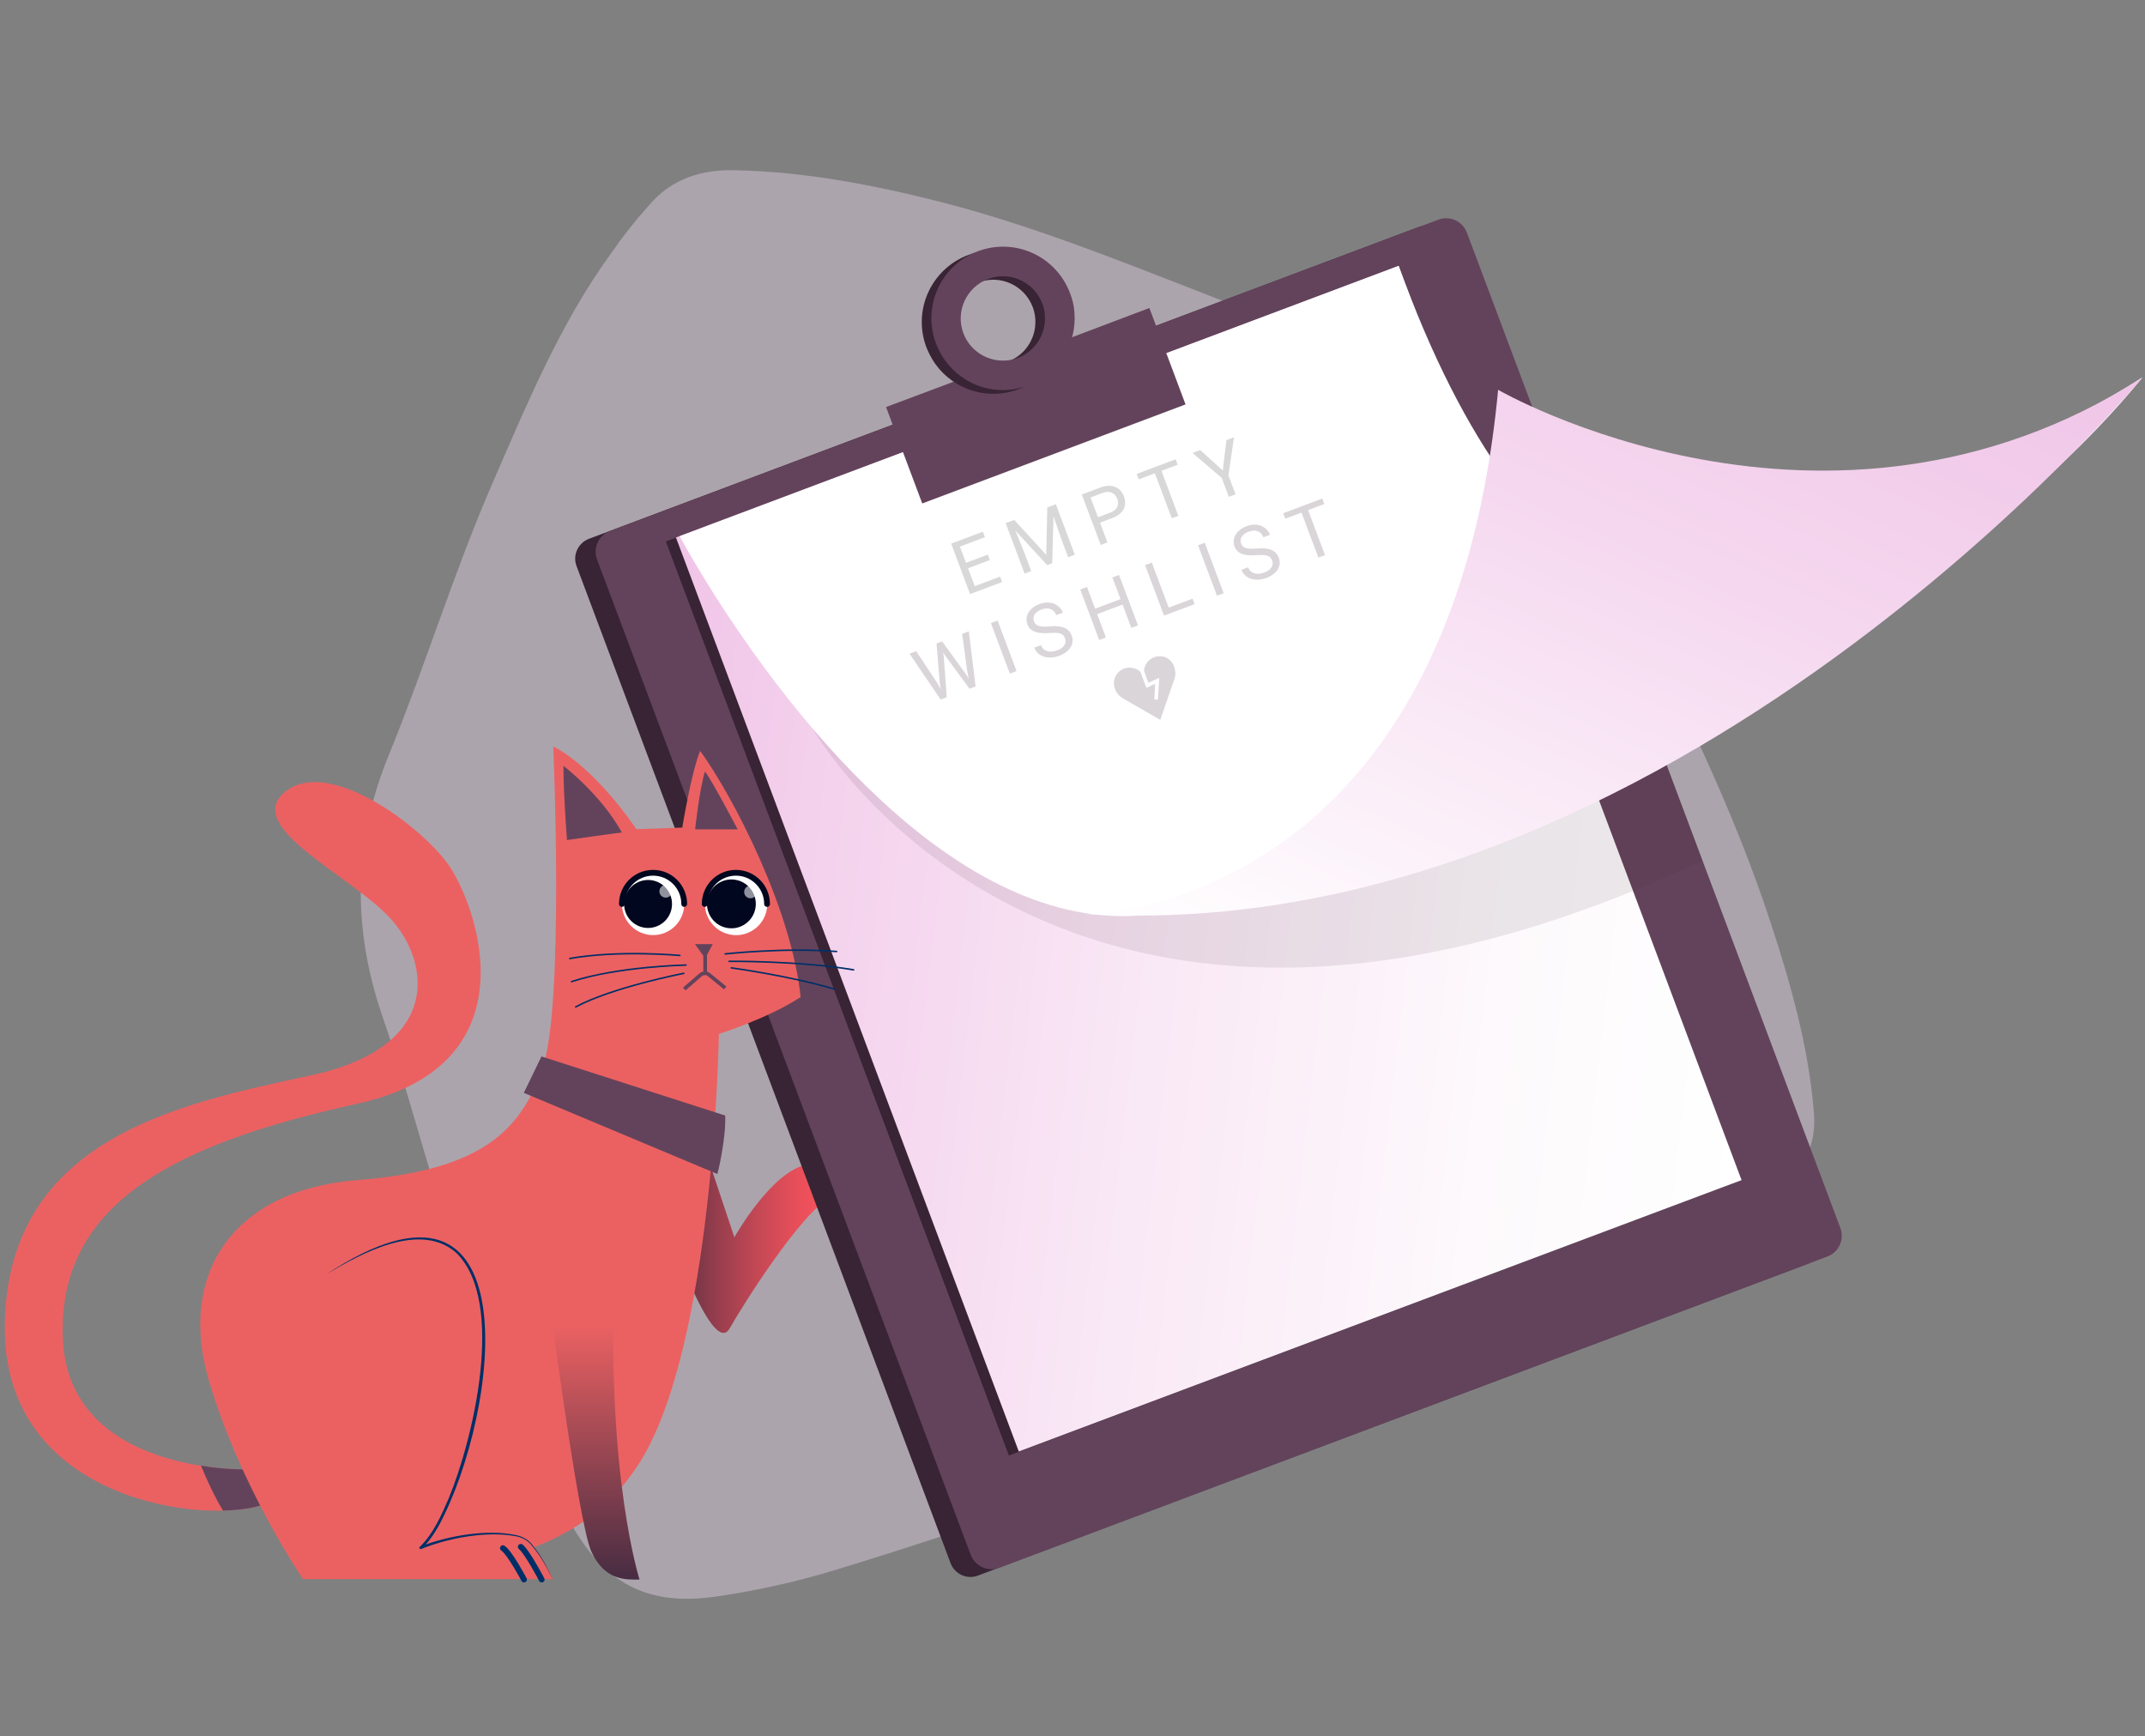 <svg width="283" height="229" viewBox="0 0 283 229" fill="none" xmlns="http://www.w3.org/2000/svg">
<rect x="0" y="0" width="283" height="229" fill="#808080" stroke="none"/>
<path opacity="0.5" d="M205.337 63.88C209.573 68.858 212.549 74.453 215.396 80.157C222.262 93.73 228.887 107.28 233.624 121.755C236.291 129.867 238.588 138.068 239.291 146.491C239.708 150.648 238.38 153.802 234.791 156.394C228.63 160.939 221.744 163.845 214.839 166.992C199.16 173.969 183.387 180.574 167.391 186.917C148.526 194.339 129.455 201.259 109.975 207.173C105.012 208.674 99.956 209.802 94.807 210.559C85.36 212.028 79.535 208.847 74.959 200.325C67.499 186.579 62.169 171.93 57.468 156.974C55.136 149.255 53.044 141.557 50.453 134.058C46.369 122.186 46.623 110.696 51.49 99.129C56.098 87.782 59.779 75.868 64.628 64.542C69.312 53.808 73.773 42.811 80.664 33.362C82.16 31.191 83.768 29.152 85.487 27.244C88.555 23.516 92.647 22.302 97.243 22.465C106.323 22.661 115.406 24.433 124.212 26.665C138.487 30.349 151.877 36.136 165.674 41.353C172.981 44.179 180.269 47.246 187.281 50.773C193.828 54.017 200.322 57.984 205.337 63.88Z" fill="#D9C8D9"/>
<path d="M93.496 153.058L96.89 163.216C96.89 163.216 101.951 154.209 106.667 153.604C111.354 153 112.332 156.194 108.939 158.381C105.545 160.568 98.787 170.812 96.286 175.215C93.784 179.618 87.055 158.842 87.055 158.842" fill="url(#paint0_linear_4539_38319)"/>
<path d="M238.543 166.697L129.007 207.847C127.57 208.394 125.959 207.646 125.413 206.207L76.066 74.671C75.519 73.232 76.267 71.621 77.705 71.074L187.24 29.924C188.678 29.378 190.289 30.126 190.835 31.565L240.211 163.1C240.728 164.539 239.981 166.15 238.543 166.697Z" fill="#382434"/>
<path d="M241.105 165.748L131.828 206.811C130.304 207.387 128.636 206.61 128.061 205.085L78.772 73.808C78.197 72.283 78.973 70.614 80.497 70.039L189.774 28.975C191.298 28.4 192.966 29.177 193.541 30.702L242.802 161.978C243.377 163.475 242.629 165.172 241.105 165.748Z" fill="#63435B"/>
<path d="M183.179 35.595L87.848 71.422L133.104 192.006L228.436 156.179L183.179 35.595Z" fill="#382434"/>
<path d="M229.773 155.676L134.414 191.473L89.18 70.901L184.509 35.075L229.773 155.676Z" fill="url(#paint1_linear_4539_38319)"/>
<path opacity="0.19" d="M107.242 96.167C107.242 96.167 139.651 153.403 224.628 113.519L214.161 85.664L107.242 96.167Z" fill="#382434" fill-opacity="0.5"/>
<path d="M89.672 70.729C89.672 70.729 153.857 191.847 202.572 57.521C202.572 57.521 241.164 76.455 282.66 49.78C282.66 49.78 219.222 130.986 184.541 35.075L89.672 70.729Z" fill="white"/>
<path d="M282.66 49.809C282.66 49.809 220.142 125.26 143.246 120.569C143.246 120.569 191.155 120.569 197.654 51.42C197.626 51.42 240.934 76.455 282.66 49.809Z" fill="url(#paint2_linear_4539_38319)"/>
<path d="M151.641 40.63L156.414 53.349L121.676 66.413L116.902 53.694L129.642 48.917C131.137 50.299 133.323 50.788 135.364 50.04C137.377 49.291 138.7 47.45 138.93 45.435L151.641 40.63Z" fill="#63435B"/>
<path d="M127.743 33.637C122.855 35.478 120.382 40.917 122.222 45.809C122.538 46.615 122.941 47.363 123.43 48.053C125.874 51.42 130.332 52.888 134.386 51.334C138.47 49.809 140.857 45.751 140.483 41.636C140.425 40.802 140.224 39.967 139.908 39.162C138.067 34.27 132.603 31.795 127.743 33.637ZM133.006 47.679C130.993 48.428 128.779 47.938 127.283 46.557C126.651 45.981 126.162 45.262 125.845 44.428C124.753 41.55 126.219 38.356 129.095 37.262C131.971 36.169 135.163 37.636 136.256 40.514C136.572 41.349 136.658 42.241 136.572 43.075C136.342 45.118 135.019 46.931 133.006 47.679Z" fill="#382434"/>
<path d="M129.009 33.147C124.12 34.989 121.647 40.428 123.488 45.32C123.804 46.125 124.207 46.873 124.696 47.564C127.14 50.931 131.597 52.398 135.652 50.845C139.735 49.319 142.122 45.262 141.748 41.147C141.691 40.312 141.49 39.478 141.173 38.672C139.333 33.78 133.898 31.306 129.009 33.147ZM134.272 47.219C132.259 47.967 130.044 47.478 128.549 46.096C127.916 45.521 127.427 44.802 127.111 43.967C126.018 41.09 127.485 37.895 130.361 36.802C133.236 35.708 136.428 37.176 137.521 40.054C137.837 40.888 137.924 41.78 137.837 42.615C137.607 44.629 136.313 46.442 134.272 47.219Z" fill="#63435B"/>
<path opacity="0.19" d="M154.949 89.549L153.08 94.959L148.133 92.11C147.184 91.563 146.696 90.326 147.127 89.319C147.357 88.83 147.731 88.398 148.306 88.197C149.399 87.794 150.635 88.369 151.067 89.52C150.635 88.369 151.182 87.103 152.274 86.7C152.821 86.499 153.396 86.528 153.885 86.758C154.863 87.247 155.294 88.484 154.949 89.549Z" fill="#382434"/>
<path d="M32.674 193.834C32.674 193.834 8.978 194.553 8.288 176.539C7.598 158.525 23.443 150.813 47.11 145.605C70.805 140.425 62.754 119.045 59.101 113.98C55.449 108.887 43.343 99.851 37.649 104.426C31.955 109.002 45.988 115.304 51.366 121.001C56.743 126.699 58.584 138.094 40.984 141.864C23.385 145.634 1.242 150.209 0.638 174.41C0.035 198.61 28.303 201.258 35.089 198.323" fill="#EB6162"/>
<path d="M26.52 193.344C27.267 195.185 28.274 197.372 29.424 199.272C31.84 199.214 33.853 198.869 35.118 198.322L32.673 193.833C32.673 193.833 30.057 193.919 26.52 193.344Z" fill="#63435B"/>
<path d="M94.846 136.396C94.846 136.396 101.317 134.353 105.63 131.532C104.451 119.993 96.802 105.202 92.373 99.044C91.194 101.951 90.015 109.173 90.015 109.173C90.015 109.173 86.248 109.289 83.976 109.375C77.822 100.541 72.991 98.469 72.991 98.469C72.991 98.469 74.486 132.568 71.582 140.885C68.677 149.201 63.501 154.381 47.11 155.676C30.718 156.971 23.385 168.078 27.584 182.207C31.782 196.336 39.978 208.307 39.978 208.307H72.933C72.933 208.307 71.697 205.286 69.856 203.358C68.016 201.43 60.165 202.178 55.507 204.106C62.84 197.746 74.486 147.906 42.998 168.078C42.135 193.977 56.686 206.379 56.686 206.379C56.686 206.379 76.844 207.789 85.587 190.84C94.3 173.948 94.846 136.396 94.846 136.396Z" fill="#EB6162"/>
<path d="M72.903 208.365C72.184 206.811 71.35 205.286 70.229 203.963C69.711 203.243 68.964 202.84 68.13 202.668C64.248 201.92 59.186 202.869 55.563 204.337C55.39 204.394 55.218 204.164 55.39 204.049C57.173 202.322 58.209 199.934 59.186 197.689C62.378 190.006 66.778 171.849 60.25 165.316C55.477 161 47.569 165.374 42.996 168.136C70.287 150.151 65.973 186.265 57.892 201.258C57.26 202.351 56.569 203.445 55.592 204.308L55.419 204.02C59.1 202.581 64.305 201.661 68.187 202.524C69.05 202.725 69.826 203.186 70.344 203.934C71.408 205.229 72.242 206.783 72.903 208.365Z" fill="#002F68"/>
<path d="M72.012 168.078C72.012 168.078 76.21 200.71 78.022 204.681C79.834 208.652 82.796 208.365 84.377 208.365C84.377 208.365 80.064 194.897 81.07 168.999" fill="url(#paint3_linear_4539_38319)"/>
<path d="M89.075 122.148C90.681 120.541 90.681 117.936 89.075 116.329C87.469 114.722 84.865 114.722 83.259 116.329C81.653 117.936 81.653 120.541 83.259 122.148C84.865 123.755 87.469 123.755 89.075 122.148Z" fill="white"/>
<path d="M87.951 121.25C89.056 119.897 88.856 117.903 87.504 116.796C86.152 115.69 84.159 115.89 83.053 117.243C81.947 118.596 82.147 120.59 83.499 121.697C84.852 122.804 86.845 122.604 87.951 121.25Z" fill="#00071E"/>
<path d="M101.109 120.242C101.658 118.037 100.318 115.803 98.114 115.253C95.91 114.703 93.678 116.044 93.128 118.249C92.579 120.455 93.919 122.688 96.123 123.238C98.327 123.789 100.559 122.447 101.109 120.242Z" fill="white"/>
<path d="M82.047 119.246C82.047 116.973 83.887 115.131 86.159 115.131C88.431 115.131 90.271 116.973 90.271 119.246" stroke="#00071E" stroke-width="0.762" stroke-miterlimit="10" stroke-linecap="round" stroke-linejoin="round"/>
<path d="M92.977 119.246C92.977 116.973 94.817 115.131 97.089 115.131C99.361 115.131 101.201 116.973 101.201 119.246" stroke="#00071E" stroke-width="0.762" stroke-miterlimit="10" stroke-linecap="round" stroke-linejoin="round"/>
<path d="M99.676 119.754C99.962 117.997 98.77 116.341 97.015 116.055C95.259 115.769 93.604 116.962 93.318 118.718C93.032 120.475 94.224 122.131 95.98 122.417C97.735 122.703 99.39 121.511 99.676 119.754Z" fill="#00071E"/>
<path opacity="0.56" d="M88.664 117.577C88.664 118.037 88.29 118.411 87.83 118.411C87.37 118.411 86.996 118.037 86.996 117.577C86.996 117.116 87.37 116.742 87.83 116.742C88.29 116.742 88.664 117.116 88.664 117.577Z" fill="white"/>
<path opacity="0.56" d="M99.848 117.664C99.848 118.124 99.474 118.498 99.014 118.498C98.553 118.498 98.18 118.124 98.18 117.664C98.18 117.203 98.553 116.829 99.014 116.829C99.474 116.829 99.848 117.203 99.848 117.664Z" fill="white"/>
<path d="M82.049 109.807C82.049 109.807 75.665 110.67 74.802 110.814C74.284 103.735 74.342 101.03 74.342 101.03C74.342 101.03 79.202 104.714 82.049 109.807Z" fill="#63435B"/>
<path d="M91.711 109.404H97.319C97.319 109.404 93.925 102.901 93.005 101.778C92.257 104.224 91.711 109.404 91.711 109.404Z" fill="#63435B"/>
<path d="M95.68 125.835C95.68 125.835 103.502 124.972 110.375 125.518" stroke="#002F68" stroke-width="0.203" stroke-miterlimit="10" stroke-linecap="round" stroke-linejoin="round"/>
<path d="M96.199 126.814C96.199 126.814 105.488 126.728 112.619 127.936" stroke="#002F68" stroke-width="0.203" stroke-miterlimit="10" stroke-linecap="round" stroke-linejoin="round"/>
<path d="M96.484 127.677C96.484 127.677 104.162 128.713 110.058 130.468" stroke="#002F68" stroke-width="0.203" stroke-miterlimit="10" stroke-linecap="round" stroke-linejoin="round"/>
<path d="M89.698 126.037C89.698 126.037 81.617 125.289 75.176 126.44" stroke="#002F68" stroke-width="0.203" stroke-miterlimit="10" stroke-linecap="round" stroke-linejoin="round"/>
<path d="M90.504 127.303C90.504 127.303 81.56 127.475 75.406 129.49" stroke="#002F68" stroke-width="0.203" stroke-miterlimit="10" stroke-linecap="round" stroke-linejoin="round"/>
<path d="M90.217 128.396C90.217 128.396 80.842 130.209 75.953 132.828" stroke="#002F68" stroke-width="0.203" stroke-miterlimit="10" stroke-linecap="round" stroke-linejoin="round"/>
<path d="M69.137 208.365C69.137 208.365 67.268 204.826 66.348 204.222" stroke="#002F68" stroke-width="0.762" stroke-miterlimit="10" stroke-linecap="round" stroke-linejoin="round"/>
<path d="M71.468 208.365C71.468 208.365 69.57 204.739 68.707 204.049" stroke="#002F68" stroke-width="0.762" stroke-miterlimit="10" stroke-linecap="round" stroke-linejoin="round"/>
<path d="M95.681 147.158L71.439 139.359L69.109 144.165L94.646 154.87C94.674 154.87 95.796 150.294 95.681 147.158Z" fill="#63435B"/>
<path d="M90.273 130.468L92.43 128.598C92.746 128.339 93.207 128.31 93.523 128.569L95.68 130.324" stroke="#63435B" stroke-width="0.489" stroke-miterlimit="10"/>
<path d="M91.684 124.54H94.042L93.035 126.41L91.684 124.54Z" fill="#63435B"/>
<path d="M93.035 125.461V128.396" stroke="#63435B" stroke-width="0.489" stroke-miterlimit="10"/>
<g opacity="0.19">
<path d="M131.948 76.062L132.217 76.78L128.693 78.104L128.424 77.387L131.948 76.062ZM126.373 71.381L128.871 78.037L127.989 78.369L125.491 71.713L126.373 71.381ZM130.327 73.161L130.596 73.878L127.538 75.028L127.269 74.31L130.327 73.161ZM129.673 70.141L129.945 70.863L126.466 72.17L126.195 71.448L129.673 70.141ZM132.963 68.905L133.817 68.583L138.034 73.191L138.173 66.946L139.033 66.623L138.825 74.297L138.158 74.547L132.963 68.905ZM132.684 69.009L133.438 68.726L135.085 72.739L136.06 75.336L135.182 75.666L132.684 69.009ZM138.553 66.804L139.307 66.52L141.805 73.177L140.928 73.506L139.953 70.91L138.553 66.804ZM146.702 68.358L144.924 69.026L144.654 68.308L146.433 67.64C146.777 67.511 147.035 67.351 147.207 67.161C147.379 66.971 147.478 66.76 147.502 66.529C147.529 66.296 147.496 66.055 147.402 65.805C147.316 65.576 147.186 65.38 147.009 65.217C146.836 65.052 146.62 64.949 146.361 64.907C146.101 64.862 145.799 64.905 145.455 65.034L143.882 65.625L146.109 71.559L145.227 71.891L142.729 65.234L145.183 64.312C145.686 64.123 146.144 64.05 146.557 64.093C146.969 64.136 147.323 64.278 147.618 64.518C147.913 64.756 148.133 65.071 148.281 65.464C148.441 65.891 148.488 66.289 148.421 66.658C148.355 67.027 148.178 67.356 147.89 67.645C147.601 67.931 147.205 68.169 146.702 68.358ZM152.966 61.387L155.464 68.043L154.596 68.37L152.097 61.714L152.966 61.387ZM155.105 60.583L155.376 61.306L150.234 63.238L149.963 62.516L155.105 60.583ZM158.344 59.366L161.326 62.059L161.804 58.066L162.805 57.689L162.075 62.721L163.009 65.208L162.127 65.54L161.193 63.053L157.334 59.746L158.344 59.366Z" fill="#303030"/>
</g>
<path d="M123.985 90.032L123.563 84.891L124.203 84.651L124.51 86.596L124.909 91.98L124.274 92.219L123.985 90.032ZM120.875 85.901L123.635 90.059L124.74 92.044L124.109 92.281L119.997 86.231L120.875 85.901ZM127.619 88.557L126.941 83.622L127.823 83.29L128.712 90.551L128.081 90.788L127.619 88.557ZM124.299 84.615L127.326 88.777L128.547 90.613L127.912 90.852L124.72 86.517L123.668 84.852L124.299 84.615ZM131.619 81.863L134.118 88.52L133.235 88.851L130.737 82.195L131.619 81.863ZM140.51 84.198C140.451 84.042 140.376 83.914 140.282 83.814C140.191 83.709 140.067 83.63 139.912 83.577C139.76 83.523 139.563 83.491 139.323 83.481C139.085 83.469 138.793 83.476 138.444 83.503C138.079 83.529 137.741 83.532 137.431 83.513C137.12 83.491 136.841 83.438 136.594 83.353C136.347 83.269 136.135 83.145 135.959 82.981C135.783 82.818 135.646 82.607 135.549 82.348C135.452 82.089 135.415 81.829 135.44 81.57C135.464 81.311 135.545 81.063 135.682 80.827C135.822 80.587 136.013 80.369 136.256 80.173C136.499 79.977 136.791 79.816 137.132 79.687C137.632 79.499 138.092 79.436 138.511 79.498C138.932 79.555 139.292 79.703 139.591 79.942C139.888 80.178 140.102 80.47 140.232 80.817L139.355 81.147C139.261 80.897 139.124 80.697 138.946 80.545C138.766 80.39 138.547 80.298 138.29 80.269C138.031 80.238 137.736 80.285 137.403 80.409C137.09 80.528 136.848 80.672 136.68 80.843C136.511 81.014 136.407 81.2 136.367 81.399C136.33 81.597 136.35 81.8 136.428 82.007C136.481 82.147 136.558 82.264 136.659 82.359C136.762 82.448 136.895 82.519 137.056 82.569C137.221 82.619 137.416 82.648 137.642 82.657C137.871 82.665 138.137 82.655 138.44 82.628C138.857 82.593 139.228 82.589 139.552 82.617C139.875 82.645 140.156 82.708 140.395 82.807C140.635 82.9 140.837 83.035 141 83.21C141.165 83.381 141.296 83.596 141.393 83.855C141.495 84.127 141.532 84.393 141.505 84.653C141.477 84.914 141.391 85.16 141.245 85.392C141.099 85.625 140.899 85.837 140.645 86.03C140.392 86.219 140.091 86.379 139.74 86.511C139.433 86.627 139.113 86.698 138.783 86.725C138.455 86.751 138.137 86.724 137.829 86.645C137.525 86.565 137.252 86.427 137.012 86.232C136.774 86.033 136.593 85.767 136.468 85.435L137.346 85.105C137.431 85.334 137.549 85.514 137.699 85.645C137.848 85.773 138.019 85.862 138.212 85.912C138.407 85.96 138.612 85.973 138.826 85.952C139.043 85.926 139.258 85.873 139.471 85.793C139.779 85.677 140.023 85.537 140.204 85.371C140.386 85.206 140.502 85.023 140.552 84.824C140.605 84.623 140.591 84.414 140.51 84.198ZM147.948 78.993L148.217 79.71L144.615 81.064L144.346 80.346L147.948 78.993ZM143.409 77.433L145.907 84.089L145.025 84.421L142.526 77.764L143.409 77.433ZM147.641 75.842L150.14 82.499L149.262 82.828L146.764 76.172L147.641 75.842ZM157.346 78.971L157.616 79.689L154.288 80.939L154.019 80.222L157.346 78.971ZM151.964 74.218L154.462 80.874L153.58 81.206L151.081 74.549L151.964 74.218ZM158.946 71.594L161.444 78.25L160.562 78.582L158.064 71.925L158.946 71.594ZM167.837 73.928C167.778 73.773 167.702 73.645 167.609 73.544C167.518 73.439 167.394 73.361 167.239 73.308C167.086 73.254 166.89 73.221 166.649 73.211C166.412 73.199 166.119 73.207 165.771 73.233C165.405 73.259 165.068 73.263 164.758 73.244C164.447 73.221 164.168 73.168 163.921 73.084C163.674 72.999 163.462 72.875 163.286 72.712C163.11 72.549 162.973 72.337 162.876 72.078C162.779 71.819 162.742 71.56 162.767 71.3C162.791 71.041 162.872 70.793 163.009 70.557C163.148 70.317 163.34 70.099 163.583 69.903C163.826 69.708 164.118 69.546 164.459 69.418C164.959 69.23 165.418 69.166 165.838 69.228C166.259 69.285 166.619 69.433 166.917 69.673C167.215 69.909 167.428 70.2 167.559 70.548L166.681 70.878C166.587 70.628 166.451 70.427 166.273 70.275C166.093 70.12 165.874 70.028 165.616 70C165.358 69.968 165.062 70.015 164.73 70.14C164.416 70.258 164.175 70.402 164.006 70.574C163.838 70.745 163.733 70.93 163.693 71.129C163.656 71.328 163.677 71.53 163.755 71.737C163.807 71.878 163.884 71.995 163.986 72.089C164.089 72.179 164.221 72.249 164.383 72.3C164.547 72.349 164.743 72.378 164.969 72.387C165.198 72.395 165.463 72.386 165.766 72.359C166.184 72.323 166.555 72.32 166.878 72.348C167.202 72.376 167.483 72.439 167.721 72.537C167.962 72.631 168.163 72.765 168.327 72.941C168.492 73.112 168.623 73.327 168.72 73.586C168.822 73.857 168.859 74.123 168.832 74.384C168.804 74.644 168.718 74.891 168.572 75.123C168.426 75.355 168.226 75.568 167.971 75.76C167.719 75.949 167.417 76.11 167.067 76.241C166.759 76.357 166.44 76.428 166.109 76.455C165.782 76.481 165.464 76.454 165.156 76.375C164.851 76.295 164.579 76.157 164.339 75.962C164.101 75.763 163.919 75.498 163.795 75.165L164.672 74.836C164.758 75.064 164.876 75.244 165.026 75.376C165.175 75.504 165.346 75.593 165.538 75.642C165.734 75.69 165.939 75.704 166.153 75.682C166.37 75.657 166.584 75.604 166.798 75.523C167.105 75.408 167.35 75.267 167.531 75.102C167.713 74.936 167.828 74.754 167.878 74.554C167.932 74.353 167.918 74.144 167.837 73.928ZM172.312 66.57L174.811 73.227L173.942 73.553L171.444 66.897L172.312 66.57ZM174.452 65.767L174.723 66.489L169.58 68.421L169.309 67.699L174.452 65.767Z" fill="#D9D5D8"/>
<path d="M150.461 87.908L151.381 90.412L152.675 89.807L152.531 92.282" stroke="white" stroke-width="0.489" stroke-miterlimit="10"/>
<defs>
<linearGradient id="paint0_linear_4539_38319" x1="87.051" y1="164.434" x2="110.957" y2="164.434" gradientUnits="userSpaceOnUse">
<stop stop-color="#472C42"/>
<stop offset="0.111" stop-color="#653346"/>
<stop offset="0.334" stop-color="#9B3E4E"/>
<stop offset="0.543" stop-color="#C54855"/>
<stop offset="0.73" stop-color="#E44E59"/>
<stop offset="0.888" stop-color="#F6535C"/>
<stop offset="1" stop-color="#FD545D"/>
</linearGradient>
<linearGradient id="paint1_linear_4539_38319" x1="85.676" y1="100.881" x2="234.148" y2="118.253" gradientUnits="userSpaceOnUse">
<stop stop-color="#F0C4E7"/>
<stop offset="0.076" stop-color="#F2CBEA"/>
<stop offset="0.444" stop-color="#F9E7F5"/>
<stop offset="0.765" stop-color="#FDF9FC"/>
<stop offset="1" stop-color="white"/>
</linearGradient>
<linearGradient id="paint2_linear_4539_38319" x1="187.715" y1="140.776" x2="238.215" y2="29.613" gradientUnits="userSpaceOnUse">
<stop stop-color="white"/>
<stop offset="0.626" stop-color="#F5D7EF"/>
<stop offset="1" stop-color="#F0C4E7"/>
</linearGradient>
<linearGradient id="paint3_linear_4539_38319" x1="78.192" y1="208.363" x2="78.192" y2="168.071" gradientUnits="userSpaceOnUse">
<stop stop-color="#472C42"/>
<stop offset="0.833" stop-color="#EB6162"/>
</linearGradient>
</defs>
</svg>
